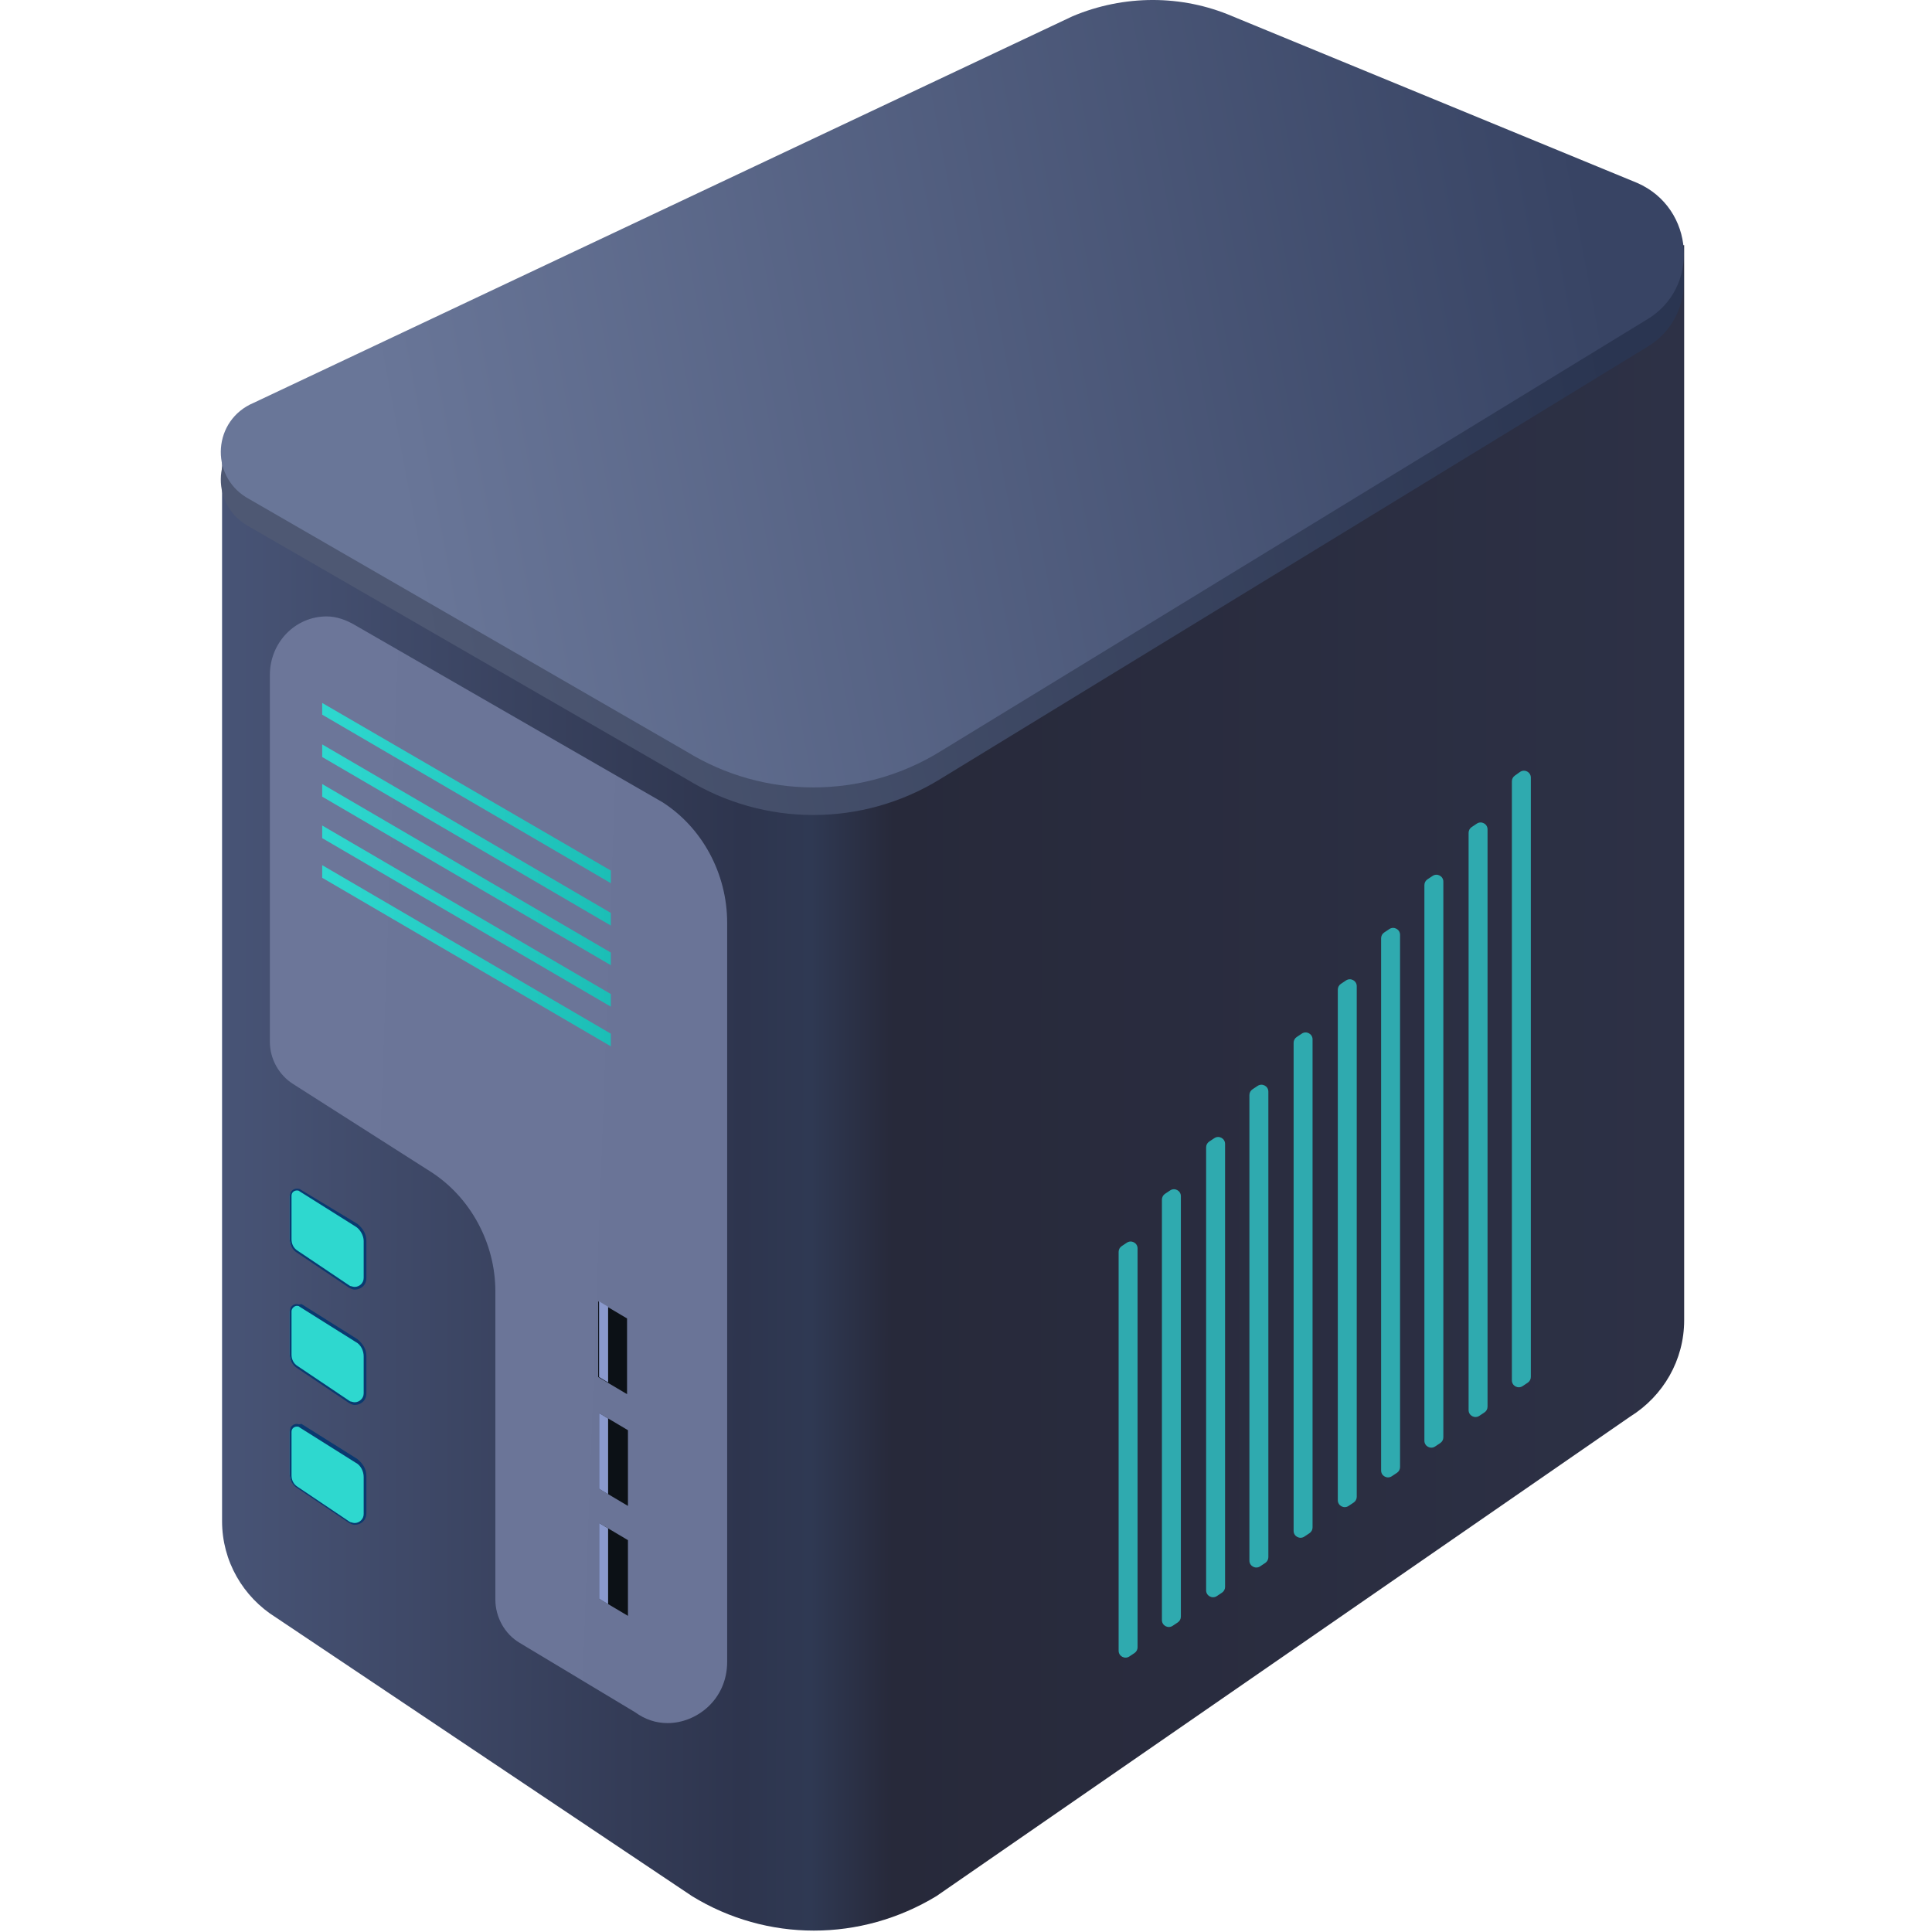 <svg width="140" height="140" viewBox="0 0 140 140" fill="none" xmlns="http://www.w3.org/2000/svg">
<path d="M16.092 32.326V110.234C16.092 113.107 17.595 115.719 20.013 117.221L50.145 137.4C55.569 140.731 62.367 140.731 67.857 137.4L118.119 102.658C120.538 101.156 122.041 98.544 122.041 95.671V17.763L16.092 32.326Z" fill="url(#paint0_linear)"/>
<path d="M119.296 25.181L68.119 56.462C62.498 59.923 55.374 59.923 49.753 56.462L17.857 38.046C15.177 36.414 15.438 32.43 18.38 31.189L77.727 3.174C81.452 1.606 85.635 1.606 89.296 3.174L118.642 15.255C122.825 17.084 123.218 22.896 119.296 25.181Z" fill="url(#paint1_linear)"/>
<path d="M119.296 23.183L68.119 54.464C62.498 57.925 55.374 57.925 49.753 54.464L17.857 36.048C15.177 34.415 15.438 30.432 18.38 29.191L77.727 1.175C81.452 -0.392 85.635 -0.392 89.296 1.175L118.642 13.257C122.825 15.085 123.218 20.897 119.296 23.183Z" fill="url(#paint2_linear)"/>
<path d="M81.06 90.714C81.06 90.547 81.144 90.391 81.283 90.298L81.656 90.05C81.988 89.829 82.433 90.067 82.433 90.466V119.37C82.433 119.537 82.349 119.693 82.21 119.786L81.837 120.034C81.505 120.256 81.06 120.017 81.06 119.618V90.714ZM84.197 117.398C84.197 117.797 84.642 118.035 84.975 117.814L85.347 117.566C85.486 117.473 85.57 117.317 85.57 117.15V86.678C85.57 86.279 85.125 86.041 84.793 86.262L84.42 86.51C84.281 86.603 84.197 86.759 84.197 86.927V117.398ZM87.4 115.243C87.4 115.642 87.845 115.88 88.177 115.659L88.55 115.411C88.689 115.318 88.773 115.162 88.773 114.994V82.891C88.773 82.492 88.328 82.253 87.996 82.475L87.623 82.723C87.484 82.816 87.4 82.972 87.4 83.139V115.243ZM90.537 113.088C90.537 113.487 90.982 113.725 91.314 113.504L91.687 113.256C91.826 113.163 91.91 113.007 91.91 112.839V79.103C91.91 78.704 91.465 78.466 91.133 78.687L90.76 78.935C90.621 79.028 90.537 79.184 90.537 79.351V113.088ZM93.74 110.933C93.74 111.332 94.185 111.57 94.517 111.349L94.89 111.101C95.029 111.008 95.113 110.852 95.113 110.684V75.316C95.113 74.916 94.668 74.678 94.335 74.899L93.963 75.148C93.824 75.24 93.74 75.396 93.74 75.564V110.933ZM96.943 108.712C96.943 109.111 97.388 109.35 97.72 109.128L98.093 108.88C98.232 108.787 98.315 108.631 98.315 108.464V71.463C98.315 71.063 97.87 70.825 97.538 71.046L97.165 71.295C97.026 71.387 96.943 71.543 96.943 71.711V108.712ZM100.08 106.557C100.08 106.956 100.525 107.195 100.857 106.973L101.23 106.725C101.369 106.632 101.453 106.476 101.453 106.309V67.74C101.453 67.341 101.008 67.103 100.675 67.324L100.303 67.572C100.164 67.665 100.08 67.821 100.08 67.988V106.557ZM103.217 104.402C103.217 104.801 103.662 105.04 103.994 104.818L104.367 104.57C104.506 104.477 104.59 104.321 104.59 104.154V63.887C104.59 63.488 104.145 63.25 103.813 63.471L103.44 63.719C103.301 63.812 103.217 63.968 103.217 64.135V104.402ZM106.42 102.182C106.42 102.581 106.865 102.819 107.197 102.598L107.57 102.35C107.709 102.257 107.793 102.101 107.793 101.934V60.1C107.793 59.7 107.348 59.462 107.015 59.684L106.643 59.932C106.504 60.024 106.42 60.181 106.42 60.348V102.182ZM109.767 56.208C109.635 56.302 109.557 56.454 109.557 56.615V100.027C109.557 100.426 110.002 100.664 110.334 100.443L110.707 100.195C110.846 100.102 110.93 99.946 110.93 99.779V56.349C110.93 55.943 110.47 55.706 110.139 55.942L109.767 56.208Z" fill="#2FAAAF"/>
<path d="M47.987 58.121L25.765 45.321C25.111 44.929 24.392 44.668 23.673 44.668C21.386 44.668 19.556 46.562 19.556 48.913V75.492C19.556 76.732 20.209 77.908 21.255 78.561L31.19 84.895C34.066 86.724 35.896 90.054 35.896 93.581V115.915C35.896 117.156 36.549 118.396 37.66 119.05L46.027 124.078C46.746 124.6 47.53 124.862 48.38 124.862C50.471 124.862 52.693 123.164 52.693 120.421V66.871C52.693 63.28 50.863 59.949 47.987 58.121Z" fill="url(#paint3_linear)"/>
<path d="M25.7 110.429C25.57 110.429 25.439 110.364 25.308 110.298L21.517 107.752C21.19 107.556 20.994 107.229 20.994 106.837V103.703C20.994 103.441 21.256 103.246 21.452 103.246C21.517 103.246 21.583 103.311 21.713 103.311L25.766 105.858C26.158 106.119 26.419 106.511 26.419 106.968V109.645C26.419 109.841 26.354 110.037 26.223 110.168C26.092 110.364 25.896 110.429 25.7 110.429ZM25.7 101.744C25.57 101.744 25.439 101.678 25.308 101.613L21.517 99.066C21.19 98.87 20.994 98.544 20.994 98.152V95.017C20.994 94.756 21.256 94.56 21.452 94.56C21.517 94.56 21.583 94.625 21.713 94.625L25.766 97.172C26.158 97.433 26.419 97.825 26.419 98.282V100.96C26.419 101.156 26.354 101.352 26.223 101.482C26.092 101.678 25.896 101.744 25.7 101.744ZM25.7 93.385C25.57 93.385 25.439 93.319 25.308 93.254L21.517 90.707C21.19 90.511 20.994 90.185 20.994 89.793V86.658C20.994 86.397 21.256 86.201 21.452 86.201C21.517 86.201 21.583 86.201 21.713 86.266L25.766 88.813C26.158 89.075 26.419 89.466 26.419 89.924V92.601C26.419 93.058 26.092 93.385 25.7 93.385Z" fill="#2ED8CF"/>
<path d="M21.518 86.266C21.583 86.266 21.648 86.266 21.714 86.332L25.766 88.879C26.093 89.074 26.354 89.532 26.354 89.923V92.601C26.354 92.993 26.027 93.254 25.701 93.254C25.57 93.254 25.439 93.189 25.374 93.189L21.583 90.642C21.256 90.446 21.125 90.119 21.125 89.793V86.658C21.125 86.397 21.322 86.266 21.518 86.266ZM21.518 94.625C21.583 94.625 21.648 94.625 21.714 94.691L25.766 97.237C26.158 97.433 26.354 97.891 26.354 98.282V100.96C26.354 101.352 26.027 101.613 25.701 101.613C25.57 101.613 25.439 101.548 25.374 101.548L21.583 99.001C21.256 98.805 21.125 98.478 21.125 98.152V95.017C21.125 94.821 21.322 94.625 21.518 94.625ZM21.518 103.376C21.583 103.376 21.648 103.376 21.714 103.441L25.766 105.988C26.158 106.184 26.354 106.641 26.354 107.033V109.711C26.354 110.102 26.027 110.364 25.701 110.364C25.57 110.364 25.439 110.298 25.374 110.298L21.583 107.751C21.256 107.556 21.125 107.229 21.125 106.903V103.768C21.125 103.507 21.322 103.376 21.518 103.376ZM21.518 86.136C21.256 86.136 20.995 86.332 20.995 86.658V89.793C20.995 90.185 21.191 90.576 21.518 90.772L25.308 93.319C25.439 93.385 25.57 93.45 25.701 93.45C26.158 93.45 26.55 93.123 26.55 92.601V89.923C26.55 89.401 26.289 89.009 25.897 88.683L21.779 86.201C21.714 86.136 21.583 86.136 21.518 86.136ZM21.518 94.495C21.256 94.495 20.995 94.691 20.995 95.017V98.152C20.995 98.544 21.191 98.935 21.518 99.131L25.308 101.678C25.439 101.743 25.57 101.809 25.701 101.809C26.158 101.809 26.55 101.482 26.55 100.96V98.282C26.55 97.76 26.289 97.368 25.897 97.042L21.844 94.495C21.648 94.56 21.583 94.495 21.518 94.495ZM21.518 103.18C21.256 103.18 20.995 103.376 20.995 103.703V106.837C20.995 107.229 21.191 107.621 21.518 107.817L25.308 110.364C25.439 110.429 25.57 110.494 25.701 110.494C26.158 110.494 26.55 110.168 26.55 109.645V106.968C26.55 106.445 26.289 106.054 25.897 105.727L21.844 103.18C21.648 103.245 21.583 103.18 21.518 103.18Z" fill="#0A396F"/>
<path d="M45.439 95.54V101.026L43.347 99.785V94.3L45.439 95.54ZM43.413 107.883L45.504 109.124V103.638L43.413 102.397V107.883ZM43.413 115.85L45.504 117.091V111.605L43.413 110.364V115.85Z" fill="#0C1116"/>
<path d="M44.066 94.691V100.177L43.413 99.785V94.3L44.066 94.691ZM43.413 107.883L44.066 108.275V102.789L43.413 102.397V107.883ZM43.413 115.85L44.066 116.242V110.756L43.413 110.364V115.85Z" fill="#8A99CD"/>
<path d="M44.262 63.084V63.999L23.347 51.787V50.938L44.262 63.084ZM23.347 54.856L44.262 67.068V66.154L23.347 53.942V54.856ZM23.347 57.729L44.262 69.941V69.027L23.347 56.815V57.729ZM23.347 60.733L44.262 72.945V72.031L23.347 59.819V60.733ZM23.347 63.607L44.262 75.819V74.904L23.347 62.693V63.607Z" fill="url(#paint4_linear)"/>
<defs>
<linearGradient id="paint0_linear" x1="15.944" y1="78.828" x2="121.972" y2="78.912" gradientUnits="userSpaceOnUse">
<stop stop-color="#485476"/>
<stop offset="0.357" stop-color="#2E354E"/>
<stop offset="0.404" stop-color="#2F3953"/>
<stop offset="0.46" stop-color="#27293A"/>
<stop offset="1" stop-color="#2D3146"/>
</linearGradient>
<linearGradient id="paint1_linear" x1="27.497" y1="30.966" x2="114.969" y2="14.457" gradientUnits="userSpaceOnUse">
<stop stop-color="#4E5873"/>
<stop offset="0.995" stop-color="#2A3551"/>
</linearGradient>
<linearGradient id="paint2_linear" x1="27.497" y1="28.968" x2="114.969" y2="12.459" gradientUnits="userSpaceOnUse">
<stop stop-color="#697698"/>
<stop offset="0.995" stop-color="#384464"/>
</linearGradient>
<linearGradient id="paint3_linear" x1="19.457" y1="84.154" x2="51.581" y2="85.317" gradientUnits="userSpaceOnUse">
<stop stop-color="#6C7699"/>
<stop offset="1" stop-color="#6A7497"/>
</linearGradient>
<linearGradient id="paint4_linear" x1="23.347" y1="63.356" x2="44.27" y2="63.356" gradientUnits="userSpaceOnUse">
<stop stop-color="#2ED8CF"/>
<stop offset="0.995" stop-color="#1CBEB6"/>
</linearGradient>
</defs>
</svg>
